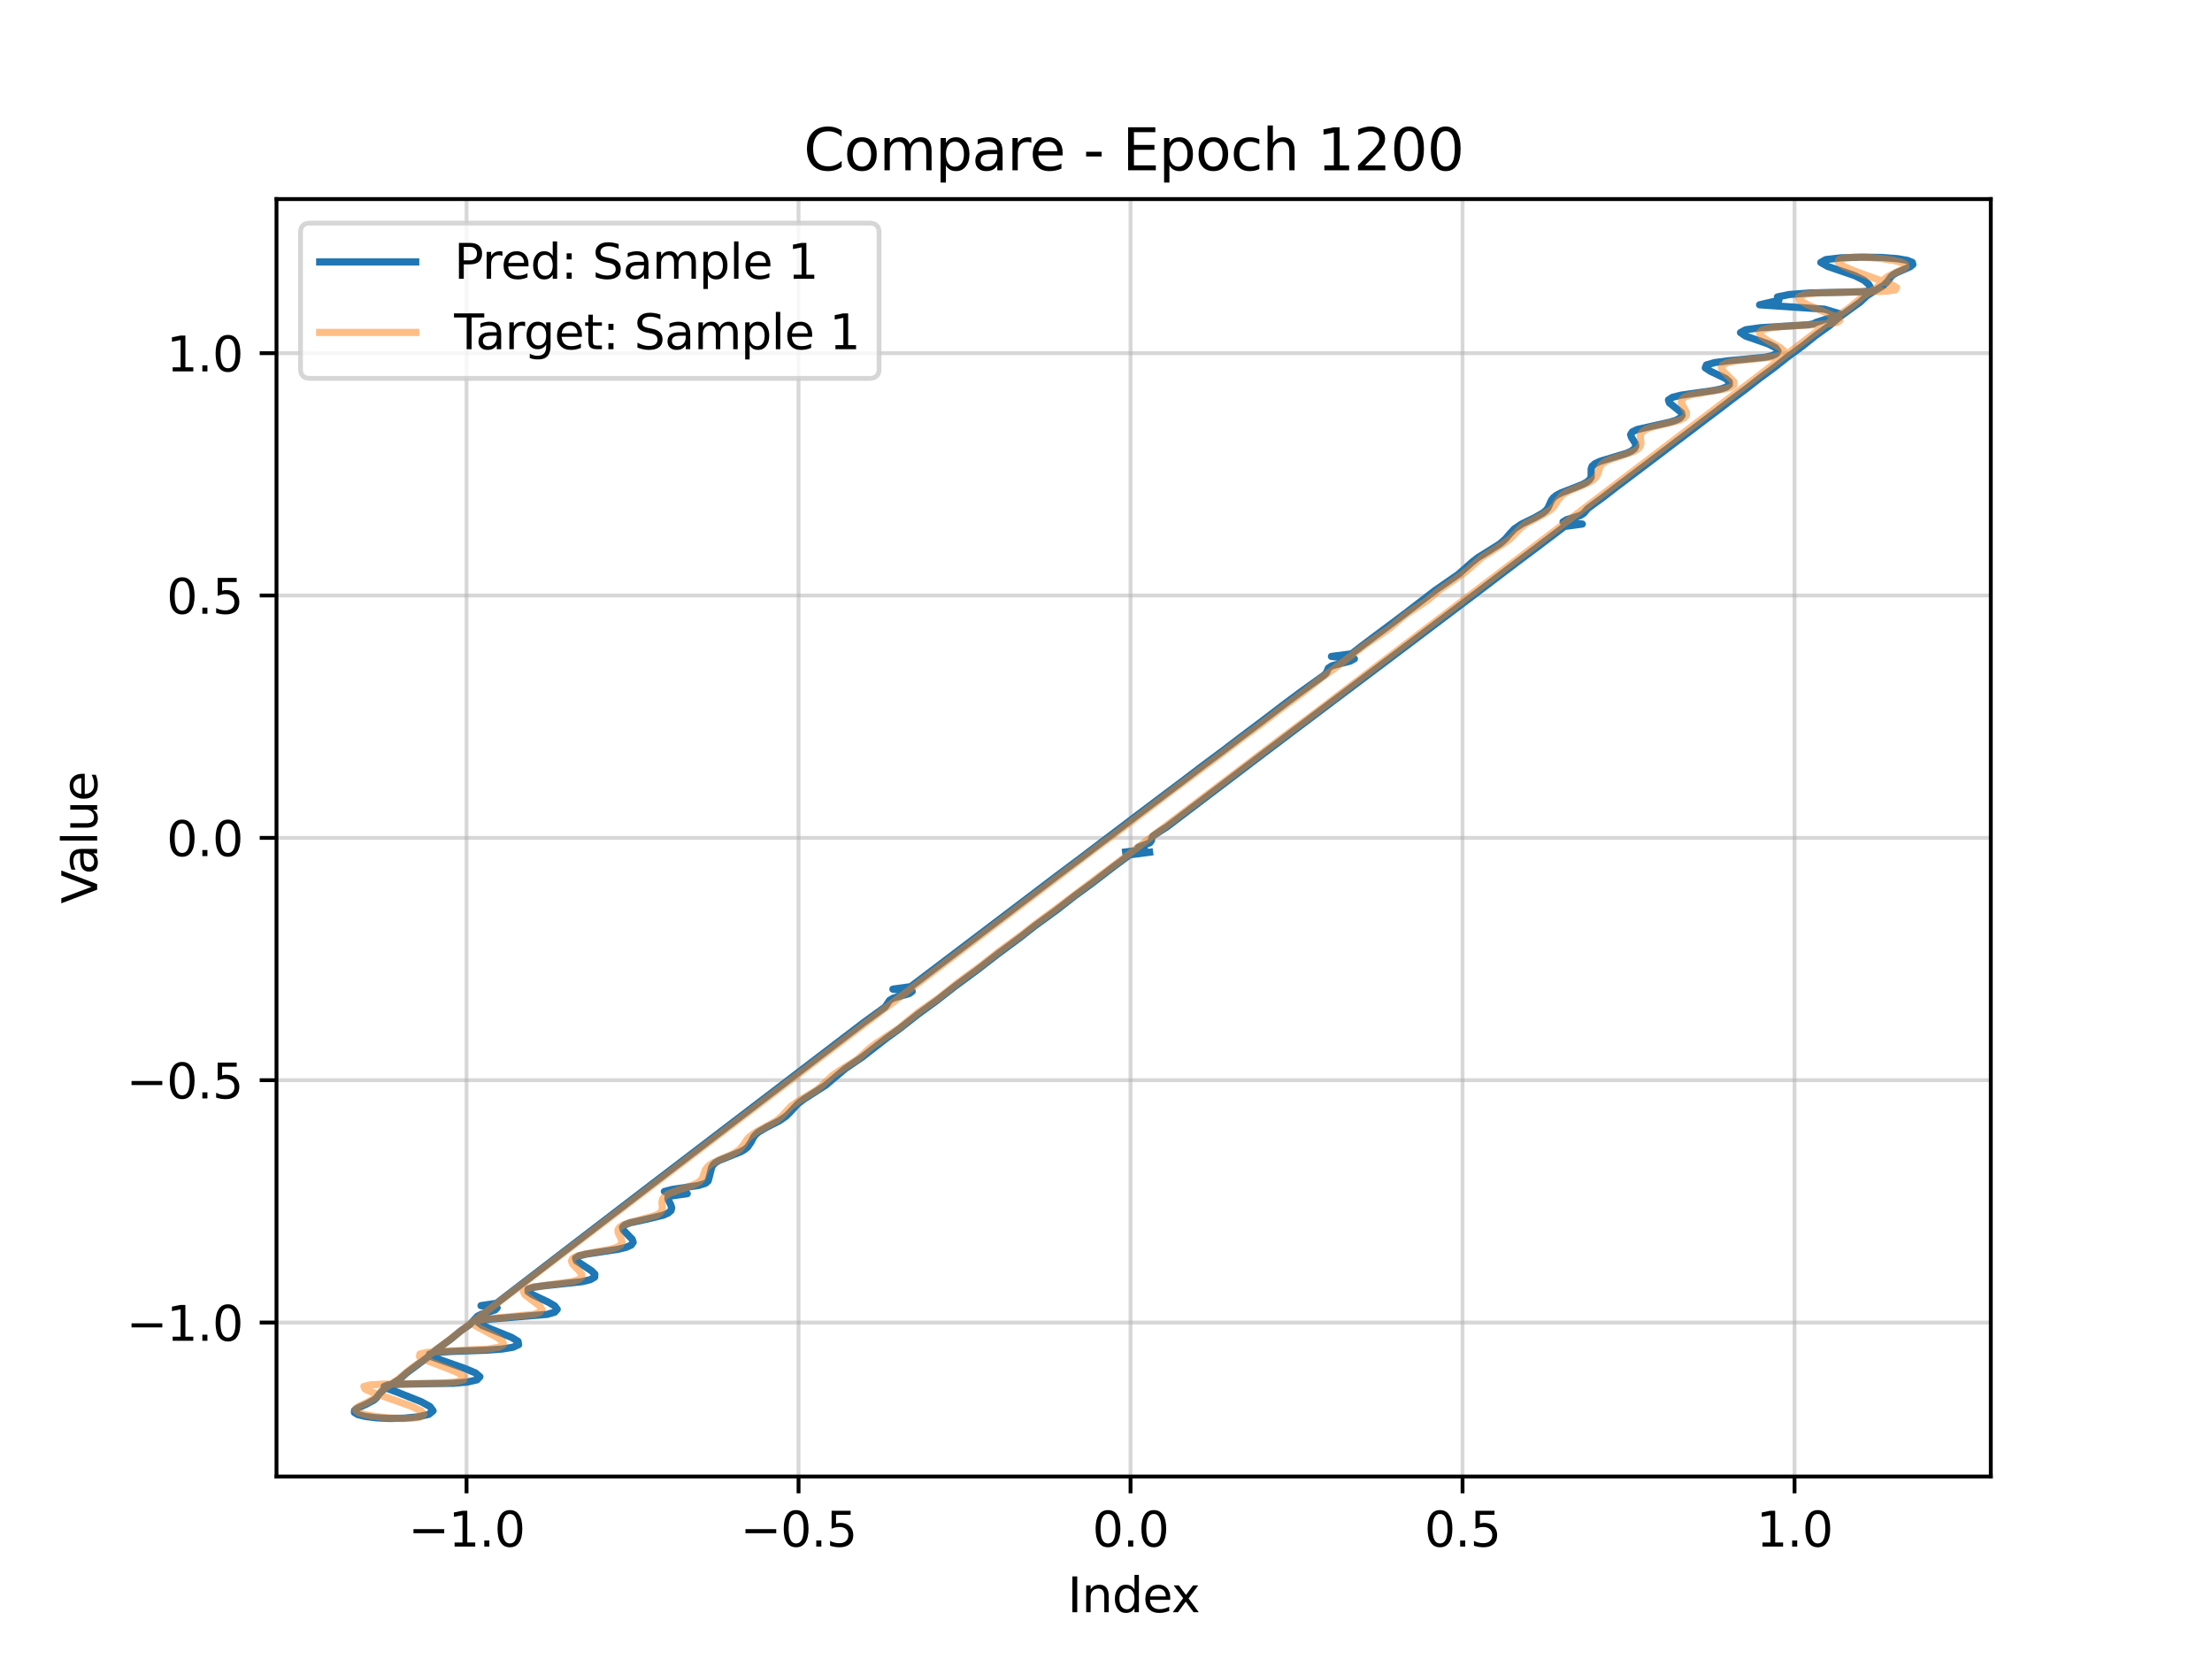 <?xml version="1.0" encoding="utf-8" standalone="no"?>
<!DOCTYPE svg PUBLIC "-//W3C//DTD SVG 1.1//EN"
  "http://www.w3.org/Graphics/SVG/1.1/DTD/svg11.dtd">
<svg xmlns:xlink="http://www.w3.org/1999/xlink" width="460.8pt" height="345.6pt" viewBox="0 0 460.8 345.6" xmlns="http://www.w3.org/2000/svg" version="1.1">
 <defs>
  <style type="text/css">*{stroke-linejoin: round; stroke-linecap: butt}</style>
 </defs>
 <g id="figure_1">
  <g id="patch_1">
   <path d="M 0 345.6 
L 460.8 345.6 
L 460.8 0 
L 0 0 
z
" style="fill: #ffffff"/>
  </g>
  <g id="axes_1">
   <g id="patch_2">
    <path d="M 57.6 307.584 
L 414.72 307.584 
L 414.72 41.472 
L 57.6 41.472 
z
" style="fill: #ffffff"/>
   </g>
   <g id="matplotlib.axis_1">
    <g id="xtick_1">
     <g id="line2d_1">
      <path d="M 97.19 307.584 
L 97.19 41.472 
" clip-path="url(#p20d4ee6e95)" style="fill: none; stroke: #b0b0b0; stroke-opacity: 0.5; stroke-width: 0.8; stroke-linecap: square"/>
     </g>
     <g id="line2d_2">
      <defs>
       <path id="m7804928297" d="M 0 0 
L 0 3.5 
" style="stroke: #000000; stroke-width: 0.8"/>
      </defs>
      <g>
       <use xlink:href="#m7804928297" x="97.19" y="307.584" style="stroke: #000000; stroke-width: 0.8"/>
      </g>
     </g>
     <g id="text_1">
      <!-- −1.0 -->
      <g transform="translate(85.049 322.182) scale(0.1 -0.1)">
       <defs>
        <path id="DejaVuSans-2212" d="M 678 2272 
L 4684 2272 
L 4684 1741 
L 678 1741 
L 678 2272 
z
" transform="scale(0.016)"/>
        <path id="DejaVuSans-31" d="M 794 531 
L 1825 531 
L 1825 4091 
L 703 3866 
L 703 4441 
L 1819 4666 
L 2450 4666 
L 2450 531 
L 3481 531 
L 3481 0 
L 794 0 
L 794 531 
z
" transform="scale(0.016)"/>
        <path id="DejaVuSans-2e" d="M 684 794 
L 1344 794 
L 1344 0 
L 684 0 
L 684 794 
z
" transform="scale(0.016)"/>
        <path id="DejaVuSans-30" d="M 2034 4250 
Q 1547 4250 1301 3770 
Q 1056 3291 1056 2328 
Q 1056 1369 1301 889 
Q 1547 409 2034 409 
Q 2525 409 2770 889 
Q 3016 1369 3016 2328 
Q 3016 3291 2770 3770 
Q 2525 4250 2034 4250 
z
M 2034 4750 
Q 2819 4750 3233 4129 
Q 3647 3509 3647 2328 
Q 3647 1150 3233 529 
Q 2819 -91 2034 -91 
Q 1250 -91 836 529 
Q 422 1150 422 2328 
Q 422 3509 836 4129 
Q 1250 4750 2034 4750 
z
" transform="scale(0.016)"/>
       </defs>
       <use xlink:href="#DejaVuSans-2212"/>
       <use xlink:href="#DejaVuSans-31" transform="translate(83.789 0)"/>
       <use xlink:href="#DejaVuSans-2e" transform="translate(147.412 0)"/>
       <use xlink:href="#DejaVuSans-30" transform="translate(179.199 0)"/>
      </g>
     </g>
    </g>
    <g id="xtick_2">
     <g id="line2d_3">
      <path d="M 166.351 307.584 
L 166.351 41.472 
" clip-path="url(#p20d4ee6e95)" style="fill: none; stroke: #b0b0b0; stroke-opacity: 0.5; stroke-width: 0.8; stroke-linecap: square"/>
     </g>
     <g id="line2d_4">
      <g>
       <use xlink:href="#m7804928297" x="166.351" y="307.584" style="stroke: #000000; stroke-width: 0.8"/>
      </g>
     </g>
     <g id="text_2">
      <!-- −0.5 -->
      <g transform="translate(154.21 322.182) scale(0.1 -0.1)">
       <defs>
        <path id="DejaVuSans-35" d="M 691 4666 
L 3169 4666 
L 3169 4134 
L 1269 4134 
L 1269 2991 
Q 1406 3038 1543 3061 
Q 1681 3084 1819 3084 
Q 2600 3084 3056 2656 
Q 3513 2228 3513 1497 
Q 3513 744 3044 326 
Q 2575 -91 1722 -91 
Q 1428 -91 1123 -41 
Q 819 9 494 109 
L 494 744 
Q 775 591 1075 516 
Q 1375 441 1709 441 
Q 2250 441 2565 725 
Q 2881 1009 2881 1497 
Q 2881 1984 2565 2268 
Q 2250 2553 1709 2553 
Q 1456 2553 1204 2497 
Q 953 2441 691 2322 
L 691 4666 
z
" transform="scale(0.016)"/>
       </defs>
       <use xlink:href="#DejaVuSans-2212"/>
       <use xlink:href="#DejaVuSans-30" transform="translate(83.789 0)"/>
       <use xlink:href="#DejaVuSans-2e" transform="translate(147.412 0)"/>
       <use xlink:href="#DejaVuSans-35" transform="translate(179.199 0)"/>
      </g>
     </g>
    </g>
    <g id="xtick_3">
     <g id="line2d_5">
      <path d="M 235.513 307.584 
L 235.513 41.472 
" clip-path="url(#p20d4ee6e95)" style="fill: none; stroke: #b0b0b0; stroke-opacity: 0.5; stroke-width: 0.8; stroke-linecap: square"/>
     </g>
     <g id="line2d_6">
      <g>
       <use xlink:href="#m7804928297" x="235.513" y="307.584" style="stroke: #000000; stroke-width: 0.8"/>
      </g>
     </g>
     <g id="text_3">
      <!-- 0.0 -->
      <g transform="translate(227.561 322.182) scale(0.1 -0.1)">
       <use xlink:href="#DejaVuSans-30"/>
       <use xlink:href="#DejaVuSans-2e" transform="translate(63.623 0)"/>
       <use xlink:href="#DejaVuSans-30" transform="translate(95.41 0)"/>
      </g>
     </g>
    </g>
    <g id="xtick_4">
     <g id="line2d_7">
      <path d="M 304.674 307.584 
L 304.674 41.472 
" clip-path="url(#p20d4ee6e95)" style="fill: none; stroke: #b0b0b0; stroke-opacity: 0.5; stroke-width: 0.8; stroke-linecap: square"/>
     </g>
     <g id="line2d_8">
      <g>
       <use xlink:href="#m7804928297" x="304.674" y="307.584" style="stroke: #000000; stroke-width: 0.8"/>
      </g>
     </g>
     <g id="text_4">
      <!-- 0.5 -->
      <g transform="translate(296.722 322.182) scale(0.1 -0.1)">
       <use xlink:href="#DejaVuSans-30"/>
       <use xlink:href="#DejaVuSans-2e" transform="translate(63.623 0)"/>
       <use xlink:href="#DejaVuSans-35" transform="translate(95.41 0)"/>
      </g>
     </g>
    </g>
    <g id="xtick_5">
     <g id="line2d_9">
      <path d="M 373.835 307.584 
L 373.835 41.472 
" clip-path="url(#p20d4ee6e95)" style="fill: none; stroke: #b0b0b0; stroke-opacity: 0.5; stroke-width: 0.8; stroke-linecap: square"/>
     </g>
     <g id="line2d_10">
      <g>
       <use xlink:href="#m7804928297" x="373.835" y="307.584" style="stroke: #000000; stroke-width: 0.8"/>
      </g>
     </g>
     <g id="text_5">
      <!-- 1.0 -->
      <g transform="translate(365.883 322.182) scale(0.1 -0.1)">
       <use xlink:href="#DejaVuSans-31"/>
       <use xlink:href="#DejaVuSans-2e" transform="translate(63.623 0)"/>
       <use xlink:href="#DejaVuSans-30" transform="translate(95.41 0)"/>
      </g>
     </g>
    </g>
    <g id="text_6">
     <!-- Index -->
     <g transform="translate(222.394 335.861) scale(0.1 -0.1)">
      <defs>
       <path id="DejaVuSans-49" d="M 628 4666 
L 1259 4666 
L 1259 0 
L 628 0 
L 628 4666 
z
" transform="scale(0.016)"/>
       <path id="DejaVuSans-6e" d="M 3513 2113 
L 3513 0 
L 2938 0 
L 2938 2094 
Q 2938 2591 2744 2837 
Q 2550 3084 2163 3084 
Q 1697 3084 1428 2787 
Q 1159 2491 1159 1978 
L 1159 0 
L 581 0 
L 581 3500 
L 1159 3500 
L 1159 2956 
Q 1366 3272 1645 3428 
Q 1925 3584 2291 3584 
Q 2894 3584 3203 3211 
Q 3513 2838 3513 2113 
z
" transform="scale(0.016)"/>
       <path id="DejaVuSans-64" d="M 2906 2969 
L 2906 4863 
L 3481 4863 
L 3481 0 
L 2906 0 
L 2906 525 
Q 2725 213 2448 61 
Q 2172 -91 1784 -91 
Q 1150 -91 751 415 
Q 353 922 353 1747 
Q 353 2572 751 3078 
Q 1150 3584 1784 3584 
Q 2172 3584 2448 3432 
Q 2725 3281 2906 2969 
z
M 947 1747 
Q 947 1113 1208 752 
Q 1469 391 1925 391 
Q 2381 391 2643 752 
Q 2906 1113 2906 1747 
Q 2906 2381 2643 2742 
Q 2381 3103 1925 3103 
Q 1469 3103 1208 2742 
Q 947 2381 947 1747 
z
" transform="scale(0.016)"/>
       <path id="DejaVuSans-65" d="M 3597 1894 
L 3597 1613 
L 953 1613 
Q 991 1019 1311 708 
Q 1631 397 2203 397 
Q 2534 397 2845 478 
Q 3156 559 3463 722 
L 3463 178 
Q 3153 47 2828 -22 
Q 2503 -91 2169 -91 
Q 1331 -91 842 396 
Q 353 884 353 1716 
Q 353 2575 817 3079 
Q 1281 3584 2069 3584 
Q 2775 3584 3186 3129 
Q 3597 2675 3597 1894 
z
M 3022 2063 
Q 3016 2534 2758 2815 
Q 2500 3097 2075 3097 
Q 1594 3097 1305 2825 
Q 1016 2553 972 2059 
L 3022 2063 
z
" transform="scale(0.016)"/>
       <path id="DejaVuSans-78" d="M 3513 3500 
L 2247 1797 
L 3578 0 
L 2900 0 
L 1881 1375 
L 863 0 
L 184 0 
L 1544 1831 
L 300 3500 
L 978 3500 
L 1906 2253 
L 2834 3500 
L 3513 3500 
z
" transform="scale(0.016)"/>
      </defs>
      <use xlink:href="#DejaVuSans-49"/>
      <use xlink:href="#DejaVuSans-6e" transform="translate(29.492 0)"/>
      <use xlink:href="#DejaVuSans-64" transform="translate(92.871 0)"/>
      <use xlink:href="#DejaVuSans-65" transform="translate(156.348 0)"/>
      <use xlink:href="#DejaVuSans-78" transform="translate(216.121 0)"/>
     </g>
    </g>
   </g>
   <g id="matplotlib.axis_2">
    <g id="ytick_1">
     <g id="line2d_11">
      <path d="M 57.6 275.51 
L 414.72 275.51 
" clip-path="url(#p20d4ee6e95)" style="fill: none; stroke: #b0b0b0; stroke-opacity: 0.5; stroke-width: 0.8; stroke-linecap: square"/>
     </g>
     <g id="line2d_12">
      <defs>
       <path id="m29ca8e4563" d="M 0 0 
L -3.5 0 
" style="stroke: #000000; stroke-width: 0.8"/>
      </defs>
      <g>
       <use xlink:href="#m29ca8e4563" x="57.6" y="275.51" style="stroke: #000000; stroke-width: 0.8"/>
      </g>
     </g>
     <g id="text_7">
      <!-- −1.0 -->
      <g transform="translate(26.317 279.309) scale(0.1 -0.1)">
       <use xlink:href="#DejaVuSans-2212"/>
       <use xlink:href="#DejaVuSans-31" transform="translate(83.789 0)"/>
       <use xlink:href="#DejaVuSans-2e" transform="translate(147.412 0)"/>
       <use xlink:href="#DejaVuSans-30" transform="translate(179.199 0)"/>
      </g>
     </g>
    </g>
    <g id="ytick_2">
     <g id="line2d_13">
      <path d="M 57.6 225.026 
L 414.72 225.026 
" clip-path="url(#p20d4ee6e95)" style="fill: none; stroke: #b0b0b0; stroke-opacity: 0.5; stroke-width: 0.8; stroke-linecap: square"/>
     </g>
     <g id="line2d_14">
      <g>
       <use xlink:href="#m29ca8e4563" x="57.6" y="225.026" style="stroke: #000000; stroke-width: 0.8"/>
      </g>
     </g>
     <g id="text_8">
      <!-- −0.5 -->
      <g transform="translate(26.317 228.825) scale(0.1 -0.1)">
       <use xlink:href="#DejaVuSans-2212"/>
       <use xlink:href="#DejaVuSans-30" transform="translate(83.789 0)"/>
       <use xlink:href="#DejaVuSans-2e" transform="translate(147.412 0)"/>
       <use xlink:href="#DejaVuSans-35" transform="translate(179.199 0)"/>
      </g>
     </g>
    </g>
    <g id="ytick_3">
     <g id="line2d_15">
      <path d="M 57.6 174.541 
L 414.72 174.541 
" clip-path="url(#p20d4ee6e95)" style="fill: none; stroke: #b0b0b0; stroke-opacity: 0.5; stroke-width: 0.8; stroke-linecap: square"/>
     </g>
     <g id="line2d_16">
      <g>
       <use xlink:href="#m29ca8e4563" x="57.6" y="174.541" style="stroke: #000000; stroke-width: 0.8"/>
      </g>
     </g>
     <g id="text_9">
      <!-- 0.0 -->
      <g transform="translate(34.697 178.34) scale(0.1 -0.1)">
       <use xlink:href="#DejaVuSans-30"/>
       <use xlink:href="#DejaVuSans-2e" transform="translate(63.623 0)"/>
       <use xlink:href="#DejaVuSans-30" transform="translate(95.41 0)"/>
      </g>
     </g>
    </g>
    <g id="ytick_4">
     <g id="line2d_17">
      <path d="M 57.6 124.057 
L 414.72 124.057 
" clip-path="url(#p20d4ee6e95)" style="fill: none; stroke: #b0b0b0; stroke-opacity: 0.5; stroke-width: 0.8; stroke-linecap: square"/>
     </g>
     <g id="line2d_18">
      <g>
       <use xlink:href="#m29ca8e4563" x="57.6" y="124.057" style="stroke: #000000; stroke-width: 0.8"/>
      </g>
     </g>
     <g id="text_10">
      <!-- 0.5 -->
      <g transform="translate(34.697 127.856) scale(0.1 -0.1)">
       <use xlink:href="#DejaVuSans-30"/>
       <use xlink:href="#DejaVuSans-2e" transform="translate(63.623 0)"/>
       <use xlink:href="#DejaVuSans-35" transform="translate(95.41 0)"/>
      </g>
     </g>
    </g>
    <g id="ytick_5">
     <g id="line2d_19">
      <path d="M 57.6 73.572 
L 414.72 73.572 
" clip-path="url(#p20d4ee6e95)" style="fill: none; stroke: #b0b0b0; stroke-opacity: 0.5; stroke-width: 0.8; stroke-linecap: square"/>
     </g>
     <g id="line2d_20">
      <g>
       <use xlink:href="#m29ca8e4563" x="57.6" y="73.572" style="stroke: #000000; stroke-width: 0.8"/>
      </g>
     </g>
     <g id="text_11">
      <!-- 1.0 -->
      <g transform="translate(34.697 77.371) scale(0.1 -0.1)">
       <use xlink:href="#DejaVuSans-31"/>
       <use xlink:href="#DejaVuSans-2e" transform="translate(63.623 0)"/>
       <use xlink:href="#DejaVuSans-30" transform="translate(95.41 0)"/>
      </g>
     </g>
    </g>
    <g id="text_12">
     <!-- Value -->
     <g transform="translate(20.238 188.259) rotate(-90) scale(0.1 -0.1)">
      <defs>
       <path id="DejaVuSans-56" d="M 1831 0 
L 50 4666 
L 709 4666 
L 2188 738 
L 3669 4666 
L 4325 4666 
L 2547 0 
L 1831 0 
z
" transform="scale(0.016)"/>
       <path id="DejaVuSans-61" d="M 2194 1759 
Q 1497 1759 1228 1600 
Q 959 1441 959 1056 
Q 959 750 1161 570 
Q 1363 391 1709 391 
Q 2188 391 2477 730 
Q 2766 1069 2766 1631 
L 2766 1759 
L 2194 1759 
z
M 3341 1997 
L 3341 0 
L 2766 0 
L 2766 531 
Q 2569 213 2275 61 
Q 1981 -91 1556 -91 
Q 1019 -91 701 211 
Q 384 513 384 1019 
Q 384 1609 779 1909 
Q 1175 2209 1959 2209 
L 2766 2209 
L 2766 2266 
Q 2766 2663 2505 2880 
Q 2244 3097 1772 3097 
Q 1472 3097 1187 3025 
Q 903 2953 641 2809 
L 641 3341 
Q 956 3463 1253 3523 
Q 1550 3584 1831 3584 
Q 2591 3584 2966 3190 
Q 3341 2797 3341 1997 
z
" transform="scale(0.016)"/>
       <path id="DejaVuSans-6c" d="M 603 4863 
L 1178 4863 
L 1178 0 
L 603 0 
L 603 4863 
z
" transform="scale(0.016)"/>
       <path id="DejaVuSans-75" d="M 544 1381 
L 544 3500 
L 1119 3500 
L 1119 1403 
Q 1119 906 1312 657 
Q 1506 409 1894 409 
Q 2359 409 2629 706 
Q 2900 1003 2900 1516 
L 2900 3500 
L 3475 3500 
L 3475 0 
L 2900 0 
L 2900 538 
Q 2691 219 2414 64 
Q 2138 -91 1772 -91 
Q 1169 -91 856 284 
Q 544 659 544 1381 
z
M 1991 3584 
L 1991 3584 
z
" transform="scale(0.016)"/>
      </defs>
      <use xlink:href="#DejaVuSans-56"/>
      <use xlink:href="#DejaVuSans-61" transform="translate(60.658 0)"/>
      <use xlink:href="#DejaVuSans-6c" transform="translate(121.938 0)"/>
      <use xlink:href="#DejaVuSans-75" transform="translate(149.721 0)"/>
      <use xlink:href="#DejaVuSans-65" transform="translate(213.1 0)"/>
     </g>
    </g>
   </g>
   <g id="line2d_21">
    <path d="M 234.494 177.477 
L 238.454 177 
L 237.107 176.522 
L 239.53 175.569 
L 239.871 175.093 
L 239.925 174.619 
L 240.204 174.145 
L 241.611 173.2 
L 243.098 172.254 
L 263.559 156.727 
L 279.041 145.052 
L 288.333 138.071 
L 295.697 132.516 
L 307.26 123.79 
L 316.279 116.937 
L 319.929 114.21 
L 325.918 109.676 
L 329.625 109.167 
L 325.613 108.714 
L 326.346 108.261 
L 329.263 107.358 
L 329.942 106.907 
L 330.688 106.007 
L 331.879 105.107 
L 333.743 103.755 
L 336.65 101.51 
L 340.218 98.818 
L 343.174 96.583 
L 346.132 94.347 
L 349.064 92.116 
L 352.025 89.885 
L 354.946 87.659 
L 357.905 85.43 
L 360.801 83.208 
L 363.781 80.983 
L 366.624 78.765 
L 369.636 76.549 
L 372.426 74.338 
L 375.449 72.133 
L 378.193 69.933 
L 381.249 67.737 
L 383.278 65.981 
L 387.518 62.922 
L 388.91 61.611 
L 390.247 60.755 
L 392.399 59.451 
L 393.271 58.561 
L 393.884 57.684 
L 394.35 57.258 
L 395.042 56.839 
L 397.942 55.554 
L 398.487 55.104 
L 398.359 54.655 
L 397.324 54.234 
L 395.217 53.88 
L 392.011 53.641 
L 387.919 53.568 
L 383.631 53.704 
L 380.357 54.074 
L 379.305 54.677 
L 380.704 55.48 
L 386.392 57.425 
L 388.322 58.394 
L 389.285 59.247 
L 389.666 59.922 
L 389.701 60.389 
L 389.247 60.658 
L 387.94 60.777 
L 377.051 61.031 
L 372.75 61.349 
L 370.279 61.858 
L 370.581 62.553 
L 366.556 63.499 
L 380.068 64.407 
L 383.015 65.29 
L 381.682 66.074 
L 378.314 67.162 
L 377.777 67.462 
L 376.733 67.652 
L 366.709 68.27 
L 363.648 68.698 
L 362.574 69.282 
L 363.627 70.002 
L 368.346 71.642 
L 369.894 72.432 
L 370.386 73.124 
L 370.05 73.683 
L 369.147 74.105 
L 367.729 74.412 
L 363.043 74.88 
L 360.007 75.157 
L 357.226 75.53 
L 355.483 76.023 
L 355.245 76.633 
L 356.315 77.337 
L 359.454 78.837 
L 360.238 79.532 
L 360.25 80.136 
L 359.635 80.634 
L 358.51 81.033 
L 356.908 81.359 
L 350.154 82.328 
L 348.386 82.775 
L 347.573 83.313 
L 347.772 83.931 
L 350.272 85.95 
L 350.402 86.558 
L 349.988 87.092 
L 349.119 87.551 
L 347.851 87.948 
L 341.027 89.482 
L 340.027 89.979 
L 339.691 90.536 
L 339.888 91.139 
L 340.684 92.384 
L 340.753 92.975 
L 340.443 93.52 
L 339.766 94.012 
L 338.765 94.457 
L 336.054 95.27 
L 333.249 96.12 
L 332.249 96.6 
L 331.668 97.122 
L 331.468 97.679 
L 331.467 99.402 
L 331.137 99.941 
L 330.534 100.445 
L 329.679 100.917 
L 327.439 101.8 
L 325.137 102.694 
L 324.239 103.173 
L 323.602 103.678 
L 323.202 104.207 
L 322.458 105.839 
L 322.023 106.364 
L 321.412 106.869 
L 319.741 107.823 
L 316.902 109.213 
L 315.464 110.192 
L 314.502 111.221 
L 313.624 112.262 
L 312.48 113.274 
L 310.206 114.719 
L 307.888 116.152 
L 306.627 117.139 
L 303.793 119.642 
L 301.697 121.096 
L 298.915 123.026 
L 293.19 127.429 
L 289.965 129.86 
L 286.699 132.295 
L 283.445 134.737 
L 281.572 136.203 
L 277.367 136.75 
L 282.145 137.236 
L 281.275 137.72 
L 277.485 138.692 
L 276.727 139.18 
L 276.311 140.159 
L 275.837 140.65 
L 271.088 144.052 
L 267.822 146.476 
L 262.747 150.341 
L 258.261 153.711 
L 255.119 156.112 
L 250.61 159.464 
L 246.839 162.336 
L 242.396 165.675 
L 237.343 169.48 
L 224.857 178.945 
L 220.461 182.231 
L 204.452 194.374 
L 189.72 205.537 
L 186.002 206.058 
L 190.032 206.522 
L 189.4 206.987 
L 186.114 207.916 
L 185.324 208.38 
L 184.396 209.771 
L 179.929 213.005 
L 134.136 247.957 
L 125.988 254.2 
L 120.76 258.201 
L 109.779 266.629 
L 103.441 271.494 
L 100.205 271.991 
L 103.565 272.434 
L 103.139 272.877 
L 100.329 273.76 
L 99.483 274.199 
L 97.839 275.952 
L 95.948 277.274 
L 93.823 279.028 
L 90.848 281.212 
L 88.778 282.963 
L 84.696 286.01 
L 83.242 287.317 
L 81.22 288.602 
L 79.92 289.471 
L 79.051 290.355 
L 78.38 291.231 
L 77.899 291.658 
L 76.343 292.497 
L 74.453 293.354 
L 73.862 293.8 
L 73.833 294.25 
L 74.544 294.683 
L 76.072 295.064 
L 78.331 295.35 
L 81.131 295.488 
L 84.187 295.433 
L 87.12 295.151 
L 89.338 294.633 
L 90.216 293.898 
L 89.551 292.998 
L 87.742 292.006 
L 82.992 290.109 
L 80.966 289.366 
L 80.025 288.828 
L 80.826 288.5 
L 83.38 288.346 
L 94.452 288.159 
L 97.375 287.901 
L 99.357 287.449 
L 99.972 286.796 
L 98.996 285.979 
L 96.788 285.066 
L 89.799 282.595 
L 89.466 282.075 
L 90.945 281.734 
L 93.965 281.532 
L 101.443 281.261 
L 104.579 281.034 
L 106.857 280.662 
L 108.035 280.121 
L 107.908 279.421 
L 106.576 278.605 
L 100.521 276.158 
L 99.68 275.553 
L 100.216 275.102 
L 102.196 274.788 
L 113.996 273.809 
L 115.557 273.349 
L 116.08 272.752 
L 115.551 272.04 
L 114.223 271.26 
L 110.983 269.731 
L 110.007 269.087 
L 109.998 268.565 
L 111.16 268.161 
L 113.34 267.85 
L 121.255 266.993 
L 122.979 266.575 
L 123.881 266.05 
L 123.915 265.425 
L 123.22 264.729 
L 120.083 262.654 
L 119.903 262.096 
L 120.596 261.632 
L 122.138 261.249 
L 128.752 260.249 
L 130.442 259.841 
L 131.51 259.355 
L 131.903 258.792 
L 131.698 258.166 
L 129.816 256.228 
L 129.684 255.662 
L 130.157 255.165 
L 131.271 254.73 
L 134.744 253.97 
L 138.098 253.169 
L 139.192 252.698 
L 139.787 252.172 
L 139.92 251.597 
L 139.728 250.994 
L 139.148 249.792 
L 139.168 249.237 
L 143.167 248.667 
L 138.405 248.207 
L 140.078 247.779 
L 145.542 246.947 
L 146.957 246.505 
L 147.518 246.028 
L 147.807 244.969 
L 148.226 243.275 
L 148.498 242.741 
L 148.993 242.235 
L 149.778 241.759 
L 152.009 240.859 
L 154.259 239.951 
L 155.11 239.47 
L 155.735 238.967 
L 156.458 237.91 
L 157.015 236.841 
L 157.436 236.322 
L 158.021 235.821 
L 159.643 234.865 
L 162.398 233.462 
L 163.805 232.484 
L 164.8 231.466 
L 166.21 229.935 
L 167.507 228.953 
L 172.005 226.069 
L 176.104 222.607 
L 179.659 220.187 
L 184.689 216.267 
L 187.388 214.313 
L 191.129 211.372 
L 195.151 208.44 
L 198.899 205.505 
L 203.514 202.104 
L 207.905 198.708 
L 212.471 195.329 
L 215.538 192.916 
L 220.151 189.557 
L 223.854 186.67 
L 227.767 183.802 
L 232.131 180.451 
L 235.341 178.073 
L 239.478 177.536 
L 239.478 177.536 
" clip-path="url(#p20d4ee6e95)" style="fill: none; stroke: #1f77b4; stroke-width: 1.5; stroke-linecap: square"/>
   </g>
   <g id="line2d_22">
    <path d="M 235.744 177.477 
L 266.15 154.394 
L 270.503 151.122 
L 274.249 148.323 
L 278.53 145.052 
L 381.35 66.854 
L 383.201 65.548 
L 385.091 64.246 
L 388.259 61.611 
L 390.998 59.891 
L 391.879 59.007 
L 392.617 58.119 
L 393.145 57.684 
L 394.755 56.839 
L 396.566 55.993 
L 397.058 55.554 
L 396.958 55.104 
L 396.096 54.655 
L 394.43 54.234 
L 392.085 53.88 
L 389.348 53.641 
L 386.637 53.568 
L 384.414 53.704 
L 383.098 54.074 
L 382.961 54.677 
L 384.057 55.48 
L 386.192 56.423 
L 393.968 59.247 
L 395.093 59.922 
L 394.783 60.389 
L 392.975 60.658 
L 386.018 60.82 
L 378.399 61.031 
L 375.856 61.349 
L 374.672 61.858 
L 374.898 62.553 
L 376.542 63.499 
L 382.616 66.074 
L 383.29 66.704 
L 382.717 67.162 
L 380.915 67.462 
L 374.885 67.802 
L 371.648 67.986 
L 368.952 68.27 
L 367.177 68.698 
L 366.496 69.282 
L 366.853 70.002 
L 367.979 70.81 
L 370.821 72.432 
L 371.644 73.124 
L 371.634 73.683 
L 370.688 74.105 
L 368.903 74.412 
L 361.658 75.157 
L 359.866 75.53 
L 358.827 76.023 
L 358.578 76.633 
L 358.987 77.337 
L 361.194 79.532 
L 361.217 80.136 
L 360.571 80.634 
L 359.277 81.033 
L 355.482 81.654 
L 351.911 82.328 
L 350.802 82.775 
L 350.269 83.313 
L 350.25 83.931 
L 351.314 85.95 
L 351.278 86.558 
L 350.783 87.092 
L 349.814 87.551 
L 346.879 88.309 
L 343.863 89.048 
L 342.771 89.482 
L 342.077 89.979 
L 341.761 90.536 
L 341.722 91.139 
L 341.84 92.384 
L 341.668 92.975 
L 341.19 93.52 
L 340.378 94.012 
L 338 94.869 
L 335.479 95.681 
L 334.492 96.12 
L 333.783 96.6 
L 333.343 97.122 
L 332.959 98.256 
L 332.778 98.836 
L 332.451 99.402 
L 331.907 99.941 
L 331.128 100.445 
L 329.056 101.364 
L 326.922 102.239 
L 326.058 102.694 
L 325.387 103.173 
L 324.528 104.207 
L 323.85 105.298 
L 323.385 105.839 
L 322.776 106.364 
L 321.148 107.354 
L 317.692 109.213 
L 316.527 110.192 
L 314.54 112.262 
L 313.145 113.274 
L 308.653 116.152 
L 305.261 119.147 
L 299.692 123.026 
L 297.416 124.993 
L 295.213 126.46 
L 293.012 127.913 
L 291.236 129.372 
L 289.507 130.835 
L 287.401 132.295 
L 284.529 134.247 
L 278.064 139.18 
L 275.401 141.14 
L 271.063 144.535 
L 266.464 147.934 
L 262.728 150.82 
L 258.784 153.711 
L 254.389 157.065 
L 249.883 160.426 
L 244.138 164.718 
L 232.229 173.752 
L 227.779 177.054 
L 207.428 192.514 
L 95.986 277.274 
L 93.714 279.028 
L 90.814 281.212 
L 88.611 282.963 
L 85.581 285.132 
L 82.974 287.317 
L 79.769 289.471 
L 78.11 291.231 
L 76.652 292.078 
L 74.835 292.92 
L 74.201 293.354 
L 74.062 293.8 
L 74.619 294.25 
L 75.97 294.683 
L 78.067 295.064 
L 80.69 295.35 
L 83.47 295.488 
L 85.95 295.433 
L 87.678 295.151 
L 88.301 294.633 
L 87.662 293.898 
L 85.853 292.998 
L 80.284 291.014 
L 77.697 290.109 
L 76.056 289.366 
L 75.806 288.828 
L 77.128 288.5 
L 79.9 288.346 
L 91.885 288.159 
L 94.906 287.901 
L 96.559 287.449 
L 96.683 286.796 
L 95.437 285.979 
L 93.256 285.066 
L 88.613 283.297 
L 87.397 282.595 
L 87.478 282.075 
L 88.946 281.734 
L 91.597 281.532 
L 101.664 281.034 
L 103.87 280.662 
L 104.89 280.121 
L 104.709 279.421 
L 103.562 278.605 
L 98.988 276.158 
L 98.662 275.553 
L 99.388 275.102 
L 101.117 274.788 
L 111.196 273.809 
L 112.493 273.349 
L 112.863 272.752 
L 112.413 272.04 
L 109.368 269.731 
L 109.045 269.087 
L 109.502 268.565 
L 110.76 268.161 
L 114.941 267.587 
L 119.174 266.993 
L 120.533 266.575 
L 121.18 266.05 
L 121.154 265.425 
L 120.635 264.729 
L 119.277 263.299 
L 119.031 262.654 
L 119.351 262.096 
L 120.29 261.632 
L 121.765 261.249 
L 127.19 260.249 
L 128.5 259.841 
L 129.292 259.355 
L 129.567 258.792 
L 129.439 258.166 
L 128.797 256.851 
L 128.733 256.228 
L 129.064 255.662 
L 129.85 255.165 
L 131.045 254.73 
L 136.688 253.169 
L 137.48 252.698 
L 137.889 252.172 
L 137.994 251.597 
L 137.892 250.384 
L 138.021 249.792 
L 138.439 249.237 
L 139.308 248.667 
L 141.656 247.779 
L 144.162 246.947 
L 145.143 246.505 
L 145.848 246.028 
L 146.286 245.514 
L 146.682 244.403 
L 146.876 243.834 
L 147.215 243.275 
L 147.766 242.741 
L 148.542 242.235 
L 150.569 241.303 
L 152.617 240.411 
L 154.077 239.47 
L 154.917 238.445 
L 155.628 237.372 
L 156.117 236.841 
L 157.516 235.821 
L 161.78 233.462 
L 162.892 232.484 
L 164.804 230.44 
L 166.215 229.44 
L 170.178 227.044 
L 171.294 226.069 
L 173.368 224.076 
L 174.804 223.092 
L 178.617 220.675 
L 180.234 219.204 
L 181.33 218.219 
L 182.68 217.24 
L 187.095 214.313 
L 191.291 210.886 
L 195.489 207.948 
L 199.761 204.536 
L 204.43 201.127 
L 208.096 198.228 
L 212.719 194.843 
L 215.798 192.438 
L 221.01 188.589 
L 224.797 185.718 
L 229.906 181.881 
L 235.666 177.536 
L 235.666 177.536 
" clip-path="url(#p20d4ee6e95)" style="fill: none; stroke: #ff7f0e; stroke-opacity: 0.5; stroke-width: 1.5; stroke-linecap: square"/>
   </g>
   <g id="patch_3">
    <path d="M 57.6 307.584 
L 57.6 41.472 
" style="fill: none; stroke: #000000; stroke-width: 0.8; stroke-linejoin: miter; stroke-linecap: square"/>
   </g>
   <g id="patch_4">
    <path d="M 414.72 307.584 
L 414.72 41.472 
" style="fill: none; stroke: #000000; stroke-width: 0.8; stroke-linejoin: miter; stroke-linecap: square"/>
   </g>
   <g id="patch_5">
    <path d="M 57.6 307.584 
L 414.72 307.584 
" style="fill: none; stroke: #000000; stroke-width: 0.8; stroke-linejoin: miter; stroke-linecap: square"/>
   </g>
   <g id="patch_6">
    <path d="M 57.6 41.472 
L 414.72 41.472 
" style="fill: none; stroke: #000000; stroke-width: 0.8; stroke-linejoin: miter; stroke-linecap: square"/>
   </g>
   <g id="text_13">
    <!-- Compare - Epoch 1200 -->
    <g transform="translate(167.417 35.472) scale(0.12 -0.12)">
     <defs>
      <path id="DejaVuSans-43" d="M 4122 4306 
L 4122 3641 
Q 3803 3938 3442 4084 
Q 3081 4231 2675 4231 
Q 1875 4231 1450 3742 
Q 1025 3253 1025 2328 
Q 1025 1406 1450 917 
Q 1875 428 2675 428 
Q 3081 428 3442 575 
Q 3803 722 4122 1019 
L 4122 359 
Q 3791 134 3420 21 
Q 3050 -91 2638 -91 
Q 1578 -91 968 557 
Q 359 1206 359 2328 
Q 359 3453 968 4101 
Q 1578 4750 2638 4750 
Q 3056 4750 3426 4639 
Q 3797 4528 4122 4306 
z
" transform="scale(0.016)"/>
      <path id="DejaVuSans-6f" d="M 1959 3097 
Q 1497 3097 1228 2736 
Q 959 2375 959 1747 
Q 959 1119 1226 758 
Q 1494 397 1959 397 
Q 2419 397 2687 759 
Q 2956 1122 2956 1747 
Q 2956 2369 2687 2733 
Q 2419 3097 1959 3097 
z
M 1959 3584 
Q 2709 3584 3137 3096 
Q 3566 2609 3566 1747 
Q 3566 888 3137 398 
Q 2709 -91 1959 -91 
Q 1206 -91 779 398 
Q 353 888 353 1747 
Q 353 2609 779 3096 
Q 1206 3584 1959 3584 
z
" transform="scale(0.016)"/>
      <path id="DejaVuSans-6d" d="M 3328 2828 
Q 3544 3216 3844 3400 
Q 4144 3584 4550 3584 
Q 5097 3584 5394 3201 
Q 5691 2819 5691 2113 
L 5691 0 
L 5113 0 
L 5113 2094 
Q 5113 2597 4934 2840 
Q 4756 3084 4391 3084 
Q 3944 3084 3684 2787 
Q 3425 2491 3425 1978 
L 3425 0 
L 2847 0 
L 2847 2094 
Q 2847 2600 2669 2842 
Q 2491 3084 2119 3084 
Q 1678 3084 1418 2786 
Q 1159 2488 1159 1978 
L 1159 0 
L 581 0 
L 581 3500 
L 1159 3500 
L 1159 2956 
Q 1356 3278 1631 3431 
Q 1906 3584 2284 3584 
Q 2666 3584 2933 3390 
Q 3200 3197 3328 2828 
z
" transform="scale(0.016)"/>
      <path id="DejaVuSans-70" d="M 1159 525 
L 1159 -1331 
L 581 -1331 
L 581 3500 
L 1159 3500 
L 1159 2969 
Q 1341 3281 1617 3432 
Q 1894 3584 2278 3584 
Q 2916 3584 3314 3078 
Q 3713 2572 3713 1747 
Q 3713 922 3314 415 
Q 2916 -91 2278 -91 
Q 1894 -91 1617 61 
Q 1341 213 1159 525 
z
M 3116 1747 
Q 3116 2381 2855 2742 
Q 2594 3103 2138 3103 
Q 1681 3103 1420 2742 
Q 1159 2381 1159 1747 
Q 1159 1113 1420 752 
Q 1681 391 2138 391 
Q 2594 391 2855 752 
Q 3116 1113 3116 1747 
z
" transform="scale(0.016)"/>
      <path id="DejaVuSans-72" d="M 2631 2963 
Q 2534 3019 2420 3045 
Q 2306 3072 2169 3072 
Q 1681 3072 1420 2755 
Q 1159 2438 1159 1844 
L 1159 0 
L 581 0 
L 581 3500 
L 1159 3500 
L 1159 2956 
Q 1341 3275 1631 3429 
Q 1922 3584 2338 3584 
Q 2397 3584 2469 3576 
Q 2541 3569 2628 3553 
L 2631 2963 
z
" transform="scale(0.016)"/>
      <path id="DejaVuSans-20" transform="scale(0.016)"/>
      <path id="DejaVuSans-2d" d="M 313 2009 
L 1997 2009 
L 1997 1497 
L 313 1497 
L 313 2009 
z
" transform="scale(0.016)"/>
      <path id="DejaVuSans-45" d="M 628 4666 
L 3578 4666 
L 3578 4134 
L 1259 4134 
L 1259 2753 
L 3481 2753 
L 3481 2222 
L 1259 2222 
L 1259 531 
L 3634 531 
L 3634 0 
L 628 0 
L 628 4666 
z
" transform="scale(0.016)"/>
      <path id="DejaVuSans-63" d="M 3122 3366 
L 3122 2828 
Q 2878 2963 2633 3030 
Q 2388 3097 2138 3097 
Q 1578 3097 1268 2742 
Q 959 2388 959 1747 
Q 959 1106 1268 751 
Q 1578 397 2138 397 
Q 2388 397 2633 464 
Q 2878 531 3122 666 
L 3122 134 
Q 2881 22 2623 -34 
Q 2366 -91 2075 -91 
Q 1284 -91 818 406 
Q 353 903 353 1747 
Q 353 2603 823 3093 
Q 1294 3584 2113 3584 
Q 2378 3584 2631 3529 
Q 2884 3475 3122 3366 
z
" transform="scale(0.016)"/>
      <path id="DejaVuSans-68" d="M 3513 2113 
L 3513 0 
L 2938 0 
L 2938 2094 
Q 2938 2591 2744 2837 
Q 2550 3084 2163 3084 
Q 1697 3084 1428 2787 
Q 1159 2491 1159 1978 
L 1159 0 
L 581 0 
L 581 4863 
L 1159 4863 
L 1159 2956 
Q 1366 3272 1645 3428 
Q 1925 3584 2291 3584 
Q 2894 3584 3203 3211 
Q 3513 2838 3513 2113 
z
" transform="scale(0.016)"/>
      <path id="DejaVuSans-32" d="M 1228 531 
L 3431 531 
L 3431 0 
L 469 0 
L 469 531 
Q 828 903 1448 1529 
Q 2069 2156 2228 2338 
Q 2531 2678 2651 2914 
Q 2772 3150 2772 3378 
Q 2772 3750 2511 3984 
Q 2250 4219 1831 4219 
Q 1534 4219 1204 4116 
Q 875 4013 500 3803 
L 500 4441 
Q 881 4594 1212 4672 
Q 1544 4750 1819 4750 
Q 2544 4750 2975 4387 
Q 3406 4025 3406 3419 
Q 3406 3131 3298 2873 
Q 3191 2616 2906 2266 
Q 2828 2175 2409 1742 
Q 1991 1309 1228 531 
z
" transform="scale(0.016)"/>
     </defs>
     <use xlink:href="#DejaVuSans-43"/>
     <use xlink:href="#DejaVuSans-6f" transform="translate(69.824 0)"/>
     <use xlink:href="#DejaVuSans-6d" transform="translate(131.006 0)"/>
     <use xlink:href="#DejaVuSans-70" transform="translate(228.418 0)"/>
     <use xlink:href="#DejaVuSans-61" transform="translate(291.895 0)"/>
     <use xlink:href="#DejaVuSans-72" transform="translate(353.174 0)"/>
     <use xlink:href="#DejaVuSans-65" transform="translate(392.037 0)"/>
     <use xlink:href="#DejaVuSans-20" transform="translate(453.561 0)"/>
     <use xlink:href="#DejaVuSans-2d" transform="translate(485.348 0)"/>
     <use xlink:href="#DejaVuSans-20" transform="translate(521.432 0)"/>
     <use xlink:href="#DejaVuSans-45" transform="translate(553.219 0)"/>
     <use xlink:href="#DejaVuSans-70" transform="translate(616.402 0)"/>
     <use xlink:href="#DejaVuSans-6f" transform="translate(679.879 0)"/>
     <use xlink:href="#DejaVuSans-63" transform="translate(741.061 0)"/>
     <use xlink:href="#DejaVuSans-68" transform="translate(796.041 0)"/>
     <use xlink:href="#DejaVuSans-20" transform="translate(859.42 0)"/>
     <use xlink:href="#DejaVuSans-31" transform="translate(891.207 0)"/>
     <use xlink:href="#DejaVuSans-32" transform="translate(954.83 0)"/>
     <use xlink:href="#DejaVuSans-30" transform="translate(1018.453 0)"/>
     <use xlink:href="#DejaVuSans-30" transform="translate(1082.076 0)"/>
    </g>
   </g>
   <g id="legend_1">
    <g id="patch_7">
     <path d="M 64.6 78.828 
L 181.128 78.828 
Q 183.128 78.828 183.128 76.828 
L 183.128 48.472 
Q 183.128 46.472 181.128 46.472 
L 64.6 46.472 
Q 62.6 46.472 62.6 48.472 
L 62.6 76.828 
Q 62.6 78.828 64.6 78.828 
z
" style="fill: #ffffff; opacity: 0.8; stroke: #cccccc; stroke-linejoin: miter"/>
    </g>
    <g id="line2d_23">
     <path d="M 66.6 54.57 
L 76.6 54.57 
L 86.6 54.57 
" style="fill: none; stroke: #1f77b4; stroke-width: 1.5; stroke-linecap: square"/>
    </g>
    <g id="text_14">
     <!-- Pred: Sample 1 -->
     <g transform="translate(94.6 58.07) scale(0.1 -0.1)">
      <defs>
       <path id="DejaVuSans-50" d="M 1259 4147 
L 1259 2394 
L 2053 2394 
Q 2494 2394 2734 2622 
Q 2975 2850 2975 3272 
Q 2975 3691 2734 3919 
Q 2494 4147 2053 4147 
L 1259 4147 
z
M 628 4666 
L 2053 4666 
Q 2838 4666 3239 4311 
Q 3641 3956 3641 3272 
Q 3641 2581 3239 2228 
Q 2838 1875 2053 1875 
L 1259 1875 
L 1259 0 
L 628 0 
L 628 4666 
z
" transform="scale(0.016)"/>
       <path id="DejaVuSans-3a" d="M 750 794 
L 1409 794 
L 1409 0 
L 750 0 
L 750 794 
z
M 750 3309 
L 1409 3309 
L 1409 2516 
L 750 2516 
L 750 3309 
z
" transform="scale(0.016)"/>
       <path id="DejaVuSans-53" d="M 3425 4513 
L 3425 3897 
Q 3066 4069 2747 4153 
Q 2428 4238 2131 4238 
Q 1616 4238 1336 4038 
Q 1056 3838 1056 3469 
Q 1056 3159 1242 3001 
Q 1428 2844 1947 2747 
L 2328 2669 
Q 3034 2534 3370 2195 
Q 3706 1856 3706 1288 
Q 3706 609 3251 259 
Q 2797 -91 1919 -91 
Q 1588 -91 1214 -16 
Q 841 59 441 206 
L 441 856 
Q 825 641 1194 531 
Q 1563 422 1919 422 
Q 2459 422 2753 634 
Q 3047 847 3047 1241 
Q 3047 1584 2836 1778 
Q 2625 1972 2144 2069 
L 1759 2144 
Q 1053 2284 737 2584 
Q 422 2884 422 3419 
Q 422 4038 858 4394 
Q 1294 4750 2059 4750 
Q 2388 4750 2728 4690 
Q 3069 4631 3425 4513 
z
" transform="scale(0.016)"/>
      </defs>
      <use xlink:href="#DejaVuSans-50"/>
      <use xlink:href="#DejaVuSans-72" transform="translate(58.553 0)"/>
      <use xlink:href="#DejaVuSans-65" transform="translate(97.416 0)"/>
      <use xlink:href="#DejaVuSans-64" transform="translate(158.939 0)"/>
      <use xlink:href="#DejaVuSans-3a" transform="translate(222.416 0)"/>
      <use xlink:href="#DejaVuSans-20" transform="translate(256.107 0)"/>
      <use xlink:href="#DejaVuSans-53" transform="translate(287.895 0)"/>
      <use xlink:href="#DejaVuSans-61" transform="translate(351.371 0)"/>
      <use xlink:href="#DejaVuSans-6d" transform="translate(412.65 0)"/>
      <use xlink:href="#DejaVuSans-70" transform="translate(510.062 0)"/>
      <use xlink:href="#DejaVuSans-6c" transform="translate(573.539 0)"/>
      <use xlink:href="#DejaVuSans-65" transform="translate(601.322 0)"/>
      <use xlink:href="#DejaVuSans-20" transform="translate(662.846 0)"/>
      <use xlink:href="#DejaVuSans-31" transform="translate(694.633 0)"/>
     </g>
    </g>
    <g id="line2d_24">
     <path d="M 66.6 69.249 
L 76.6 69.249 
L 86.6 69.249 
" style="fill: none; stroke: #ff7f0e; stroke-opacity: 0.5; stroke-width: 1.5; stroke-linecap: square"/>
    </g>
    <g id="text_15">
     <!-- Target: Sample 1 -->
     <g transform="translate(94.6 72.749) scale(0.1 -0.1)">
      <defs>
       <path id="DejaVuSans-54" d="M -19 4666 
L 3928 4666 
L 3928 4134 
L 2272 4134 
L 2272 0 
L 1638 0 
L 1638 4134 
L -19 4134 
L -19 4666 
z
" transform="scale(0.016)"/>
       <path id="DejaVuSans-67" d="M 2906 1791 
Q 2906 2416 2648 2759 
Q 2391 3103 1925 3103 
Q 1463 3103 1205 2759 
Q 947 2416 947 1791 
Q 947 1169 1205 825 
Q 1463 481 1925 481 
Q 2391 481 2648 825 
Q 2906 1169 2906 1791 
z
M 3481 434 
Q 3481 -459 3084 -895 
Q 2688 -1331 1869 -1331 
Q 1566 -1331 1297 -1286 
Q 1028 -1241 775 -1147 
L 775 -588 
Q 1028 -725 1275 -790 
Q 1522 -856 1778 -856 
Q 2344 -856 2625 -561 
Q 2906 -266 2906 331 
L 2906 616 
Q 2728 306 2450 153 
Q 2172 0 1784 0 
Q 1141 0 747 490 
Q 353 981 353 1791 
Q 353 2603 747 3093 
Q 1141 3584 1784 3584 
Q 2172 3584 2450 3431 
Q 2728 3278 2906 2969 
L 2906 3500 
L 3481 3500 
L 3481 434 
z
" transform="scale(0.016)"/>
       <path id="DejaVuSans-74" d="M 1172 4494 
L 1172 3500 
L 2356 3500 
L 2356 3053 
L 1172 3053 
L 1172 1153 
Q 1172 725 1289 603 
Q 1406 481 1766 481 
L 2356 481 
L 2356 0 
L 1766 0 
Q 1100 0 847 248 
Q 594 497 594 1153 
L 594 3053 
L 172 3053 
L 172 3500 
L 594 3500 
L 594 4494 
L 1172 4494 
z
" transform="scale(0.016)"/>
      </defs>
      <use xlink:href="#DejaVuSans-54"/>
      <use xlink:href="#DejaVuSans-61" transform="translate(44.584 0)"/>
      <use xlink:href="#DejaVuSans-72" transform="translate(105.863 0)"/>
      <use xlink:href="#DejaVuSans-67" transform="translate(145.227 0)"/>
      <use xlink:href="#DejaVuSans-65" transform="translate(208.703 0)"/>
      <use xlink:href="#DejaVuSans-74" transform="translate(270.227 0)"/>
      <use xlink:href="#DejaVuSans-3a" transform="translate(309.436 0)"/>
      <use xlink:href="#DejaVuSans-20" transform="translate(343.127 0)"/>
      <use xlink:href="#DejaVuSans-53" transform="translate(374.914 0)"/>
      <use xlink:href="#DejaVuSans-61" transform="translate(438.391 0)"/>
      <use xlink:href="#DejaVuSans-6d" transform="translate(499.67 0)"/>
      <use xlink:href="#DejaVuSans-70" transform="translate(597.082 0)"/>
      <use xlink:href="#DejaVuSans-6c" transform="translate(660.559 0)"/>
      <use xlink:href="#DejaVuSans-65" transform="translate(688.342 0)"/>
      <use xlink:href="#DejaVuSans-20" transform="translate(749.865 0)"/>
      <use xlink:href="#DejaVuSans-31" transform="translate(781.652 0)"/>
     </g>
    </g>
   </g>
  </g>
 </g>
 <defs>
  <clipPath id="p20d4ee6e95">
   <rect x="57.6" y="41.472" width="357.12" height="266.112"/>
  </clipPath>
 </defs>
</svg>
